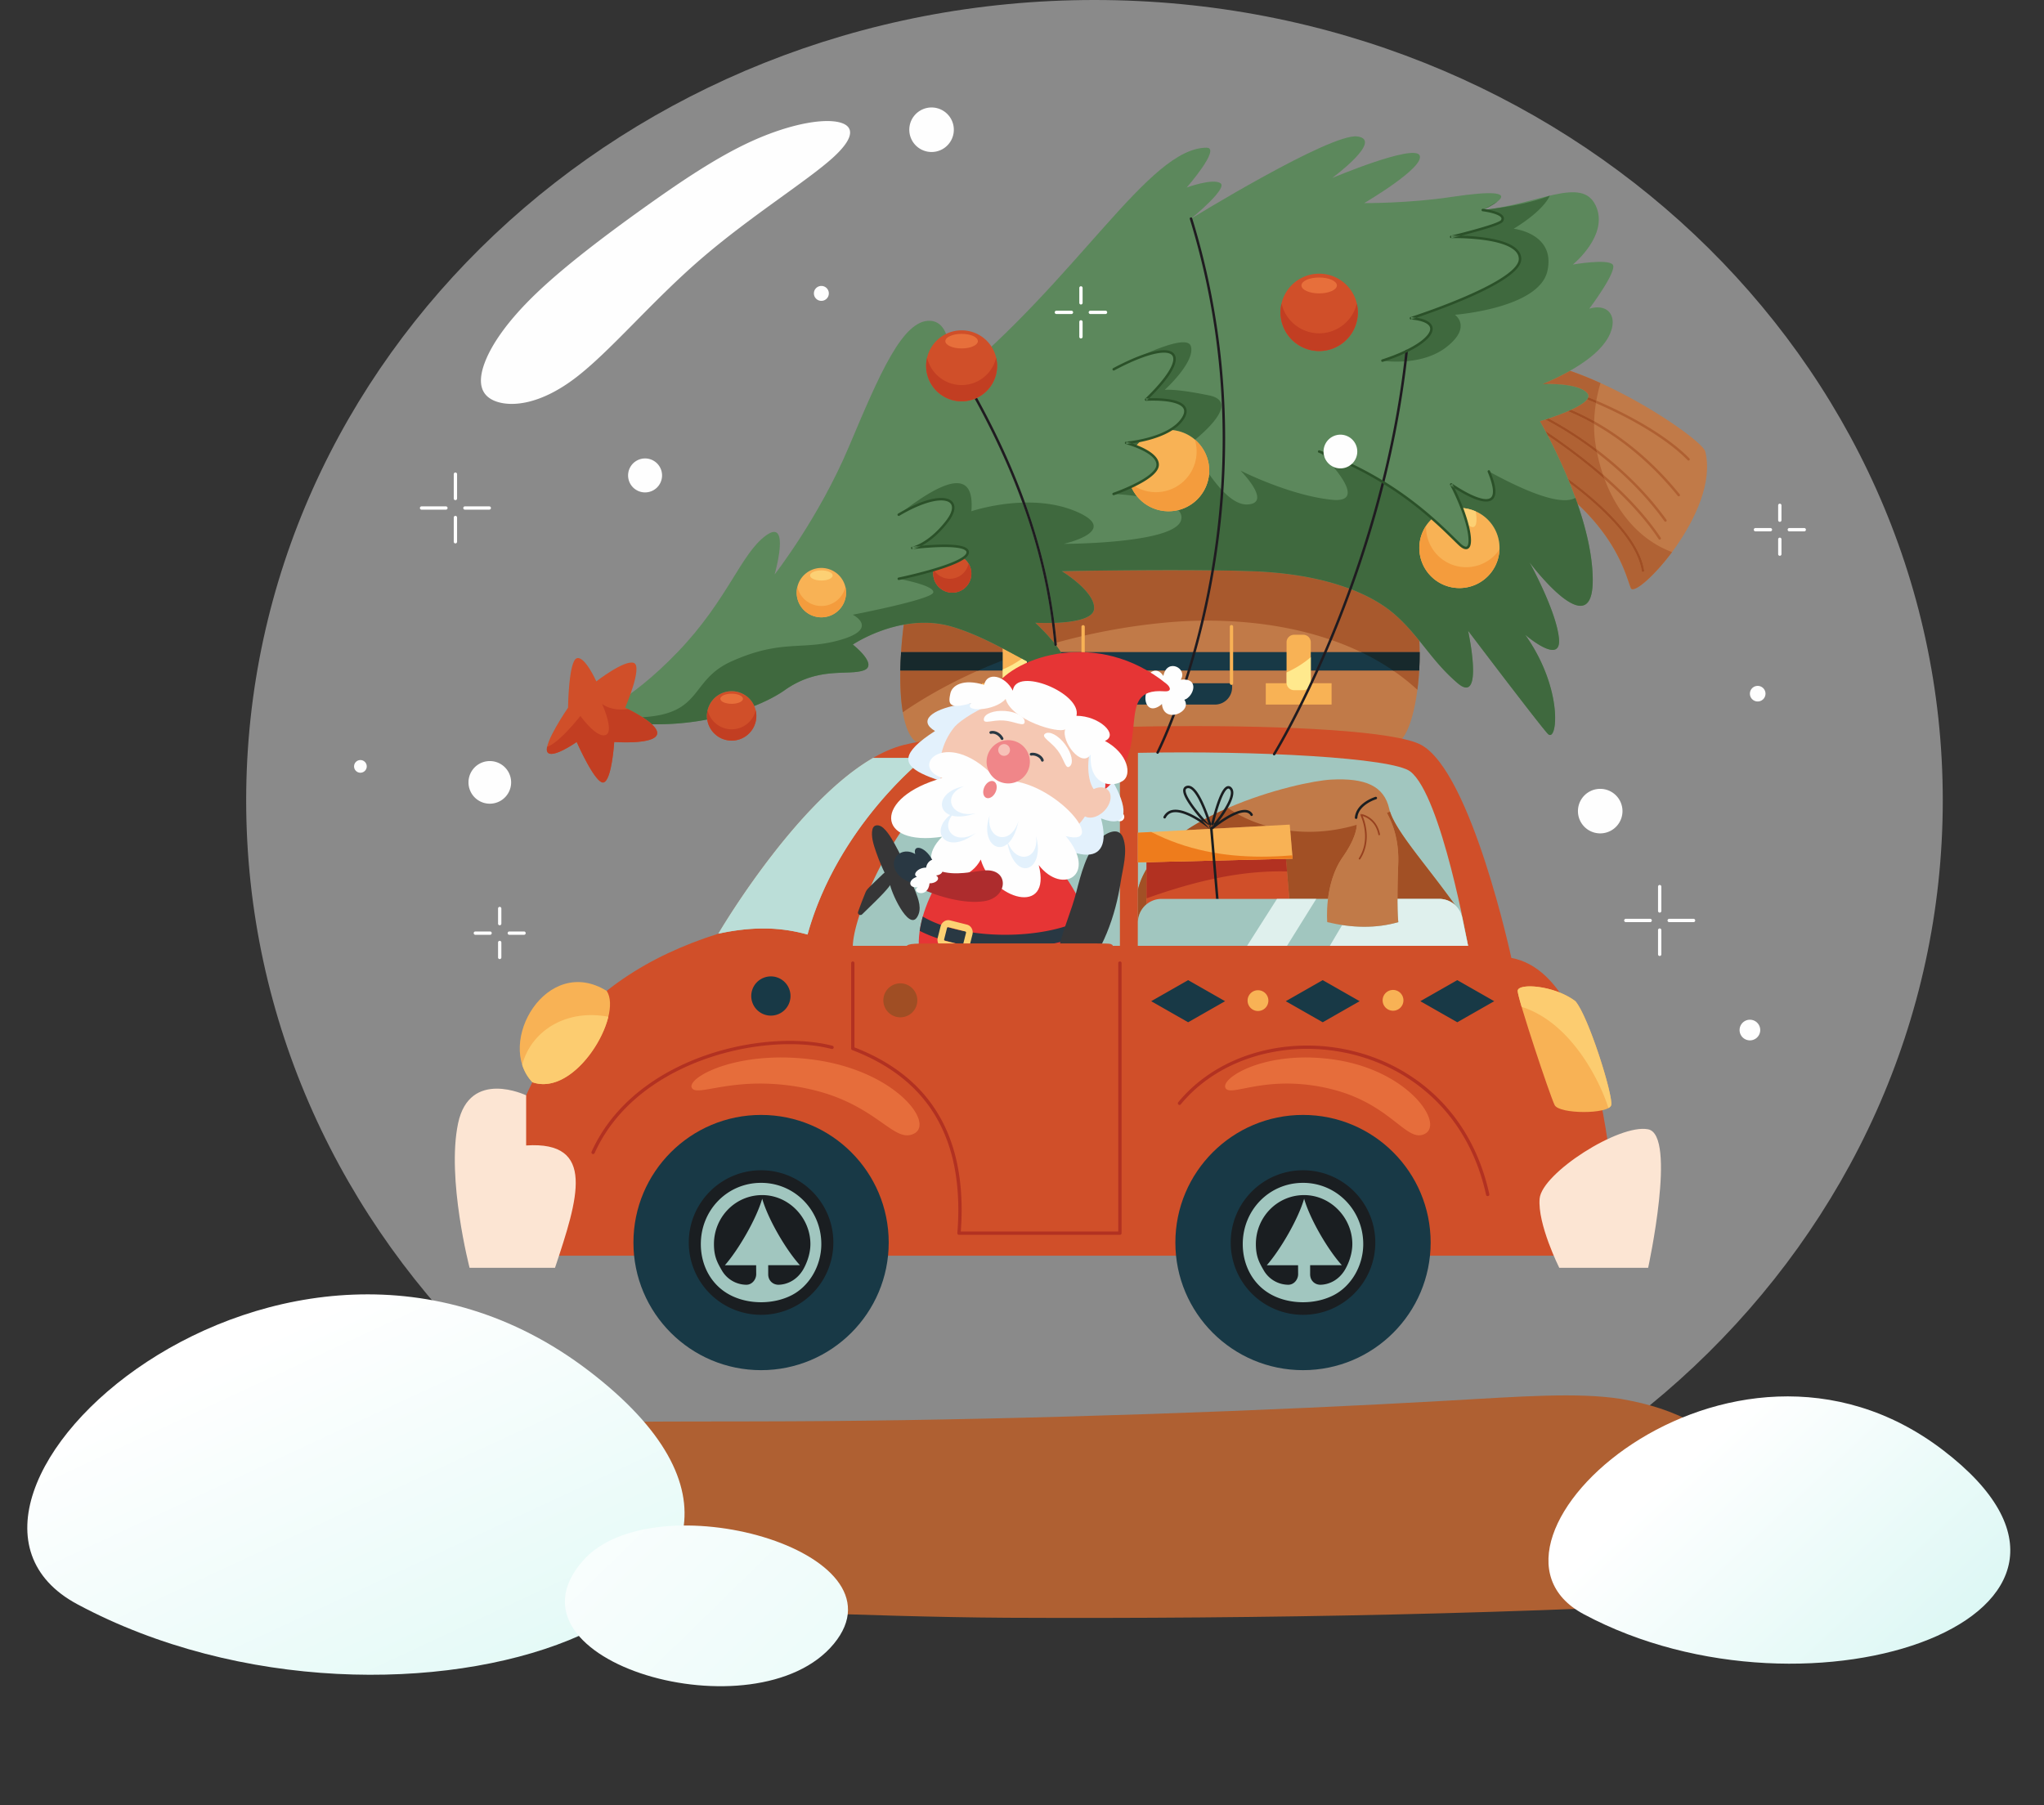 <svg xmlns="http://www.w3.org/2000/svg" width="274" height="242" fill="none"><rect width="100%" height="100%" fill="#333333" stroke="none"/><path fill="#FEFEFE" fill-opacity=".431" fill-rule="evenodd" d="M146.715 0C209.518 0 260.43 48.04 260.43 107.302c0 59.261-50.912 107.302-113.715 107.302C83.912 214.604 33 166.563 33 107.302 33 48.041 83.912 0 146.715 0Z" clip-rule="evenodd"/><path fill="#FEFEFE" fill-rule="evenodd" d="M49.161 102.721a.849.849 0 1 1-1.697 0 .849.849 0 0 1 1.697 0ZM127.862 17.394a2.985 2.985 0 1 1-5.97 0 2.985 2.985 0 0 1 5.97 0ZM64.91 48.815c.887-2.507 3.081-5.746 6.947-9.455 3.865-3.709 9.403-7.888 14.522-11.544 5.12-3.657 9.82-6.791 14.261-8.828 4.44-2.038 8.619-2.978 11.126-2.717 2.508.261 3.343 1.724-.104 4.858-3.448 3.134-11.179 7.94-17.813 13.687-6.635 5.746-12.172 12.432-16.82 15.932-4.65 3.5-8.411 3.813-10.5 3.082-2.09-.731-2.508-2.507-1.62-5.015Z" clip-rule="evenodd"/><path fill="#AF6032" fill-rule="evenodd" d="M217.238 187.543c-5.849-.889-13.217-.326-23.831.279-10.613.604-24.474 1.252-39.123 1.748-14.649.497-30.087.844-43.521.952-13.433.108-24.862-.023-31.813.212-12.719.551-12.399 2.395-18.098 10.291-1.282 1.777-9.498 13.011-7.833 14.318 1.28 1.006 19.638.304 22.376.278 19.682-.148 39.701 1.152 59.591 1.272 34.315.16 69.735-.494 103.936-2.548 1.743-.105 13.752-.449 12.308-2.964-.736-1.282-5.936-5.498-7.611-7.34-5.497-6.047-7.657-8.7-16.161-13.097-3.462-1.791-6.123-2.673-10.22-3.401Z" clip-rule="evenodd"/><path fill="#C17A48" fill-rule="evenodd" d="M186.738 99.725c3.791.154 5.301-19.188.793-22.128-4.507-2.94-64.08-1.238-65.318 1.238-1.238 2.476-3.16 19.344 1.051 20.89 4.21 1.547 63.474 0 63.474 0Z" clip-rule="evenodd"/><path fill="#183946" fill-rule="evenodd" d="M120.692 89.899h69.551c.047-.82.068-1.652.062-2.476h-69.51c-.053.818-.088 1.65-.103 2.476Z" clip-rule="evenodd"/><path fill="#A8592D" fill-rule="evenodd" d="M121.023 95.488c-.574-3.401-.343-8.14.126-11.743a15.532 15.532 0 0 1 2.761-.255c1.204 0 2.457.153 3.719.529 2.435.724 4.735 1.836 6.784 2.91v.493h-13.618c-.053.819-.089 1.65-.103 2.477h10.441c-3.565 1.58-6.971 3.44-10.11 5.589Zm68.979-3.005a28.58 28.58 0 0 0-3.255-2.584h3.495c-.051.88-.132 1.749-.24 2.584Zm.302-5.06h-7.868c-6.269-3.002-13.576-4.214-20.563-4.214-1.953 0-3.884.094-5.758.272a83.74 83.74 0 0 0-14.473 2.673 75.434 75.434 0 0 0-.295-2.648c2.266-.08 5.22-.46 5.315-1.886.002-.038.004-.077.004-.116.002-2.295-4.342-4.928-4.342-4.928.001 0 7.138-.144 14.681-.144 3.772 0 7.644.036 10.778.144 9.4.324 15.64 2.78 19.033 5.663 1.352 1.15 2.42 2.385 3.443 3.649.026.505.041 1.019.045 1.535Zm-48.993-1.228c-1.15-1.431-2.54-2.705-2.54-2.705h.012l.015.001h.016a29.035 29.035 0 0 0 2.198.025c.117.9.216 1.793.299 2.68Z" clip-rule="evenodd"/><path fill="#17292C" fill-rule="evenodd" d="M190.242 89.9h-3.494a32.511 32.511 0 0 0-4.312-2.477h7.869c.006.824-.016 1.655-.063 2.476Zm-59.108-.001h-10.442c.015-.827.05-1.658.103-2.476h13.618v1.119c-1.106.427-2.2.879-3.279 1.357Z" clip-rule="evenodd"/><path fill="#183946" fill-rule="evenodd" d="M162.864 94.463h-15.373a2.3 2.3 0 0 1-2.3-2.3v-.562h19.973v.562a2.3 2.3 0 0 1-2.3 2.3Z" clip-rule="evenodd"/><path fill="#F8B255" fill-rule="evenodd" d="M145.414 91.601V84.02a.223.223 0 0 0-.445 0v7.582a.222.222 0 1 0 .445 0ZM165.304 91.601V84.02a.222.222 0 1 0-.445 0l.001 7.582a.222.222 0 1 0 .444 0ZM178.499 94.463h-8.82v-2.862h8.82v2.862ZM140.448 94.463h-8.82v-2.862h8.82v2.862Z" clip-rule="evenodd"/><path fill="#F8B255" fill-rule="evenodd" d="M174.7 92.53h-1.223a1.014 1.014 0 0 1-1.013-1.015v-5.4c0-.56.454-1.013 1.013-1.013h1.223c.559 0 1.013.453 1.013 1.013v5.4c0 .56-.454 1.014-1.013 1.014ZM136.649 92.53h-1.222c-.56 0-1.014-.454-1.014-1.015v-5.4c0-.56.454-1.013 1.014-1.013h1.222c.56 0 1.014.453 1.014 1.013v5.4c0 .56-.454 1.014-1.014 1.014Z" clip-rule="evenodd"/><path fill="#FED785" fill-rule="evenodd" d="M175.712 91.6h-.002a.803.803 0 0 0 .004-.085v-1.617 1.64l-.002.063ZM172.467 91.601h-.001c-.002-.02-.002-.042-.002-.063v-.022c0 .029.001.057.003.085Z" clip-rule="evenodd"/><path fill="#FFE98D" fill-rule="evenodd" d="M174.722 92.529h-1.267a.991.991 0 0 1-.989-.928h.001c.044.52.479.928 1.01.928h1.223c.531 0 .966-.408 1.01-.928h.002a.993.993 0 0 1-.99.928Z" clip-rule="evenodd"/><path fill="#FFE98D" fill-rule="evenodd" d="M174.7 92.529h-1.223a1.014 1.014 0 0 1-1.013-1.014v-1.362a13.614 13.614 0 0 0 3.249-2.043V91.515a1.014 1.014 0 0 1-1.013 1.014Z" clip-rule="evenodd"/><path fill="#FED785" fill-rule="evenodd" d="M137.66 91.6h-.001c.002-.028.004-.056.004-.085v-1.617 1.64a.653.653 0 0 1-.003.063ZM134.417 91.601h-.002l-.002-.063v-.022c0 .029.001.057.004.085Z" clip-rule="evenodd"/><path fill="#FFE98D" fill-rule="evenodd" d="M136.671 92.529h-1.267a.991.991 0 0 1-.989-.928h.001c.044.52.479.928 1.011.928h1.222c.531 0 .967-.408 1.01-.928h.001a.99.99 0 0 1-.989.928Z" clip-rule="evenodd"/><path fill="#FFE98D" fill-rule="evenodd" d="M136.649 92.529h-1.222c-.531 0-.967-.408-1.01-.928-.002-.029-.004-.057-.004-.086v-1.761c.908-.38 1.775-.868 2.586-1.447.226.12.447.235.664.347v2.861c0 .03-.002.057-.004.086-.043.52-.479.928-1.01.928Z" clip-rule="evenodd"/><path fill="#D04F29" fill-rule="evenodd" d="M66.353 168.35h150.404s-.232-37.368-14.159-39.922c0 0-5.338-24.835-12.069-28.549-6.731-3.713-57.563-3.017-69.4 0-11.837 3.018-24.835 25.3-24.835 25.3-19.173 6.03-29.68 19.943-29.941 43.171Z" clip-rule="evenodd"/><path fill="#FCE5D3" fill-rule="evenodd" d="M74.399 169.975c3.095-9.284 5.57-17.021-3.868-16.403v-6.721s-7.583-3.646-9.13 3.781c-1.547 7.428 1.547 19.343 1.547 19.343h11.45ZM209.021 169.975h11.915s3.868-17.795 0-18.568c-3.869-.774-14.237 5.88-14.546 9.284-.309 3.404 2.631 9.284 2.631 9.284Z" clip-rule="evenodd"/><path fill="#F8B255" fill-rule="evenodd" d="M71.365 145.094c5.815 2.042 12.164-8.929 9.963-12.244-8.012-4.963-14.975 6.921-9.963 12.244Z" clip-rule="evenodd"/><path fill="#E68A4B" fill-rule="evenodd" d="M72.838 145.345Zm1.832-.353.012-.005-.012.005Zm.015-.006.012-.005-.012.005Zm.02-.008.005-.001-.005.001Z" clip-rule="evenodd"/><path fill="#FCCC70" fill-rule="evenodd" d="M72.838 145.345a4.425 4.425 0 0 1-1.473-.251 6.047 6.047 0 0 1-1.363-2.336c1.083-4.031 4.756-6.663 9.249-6.663.745 0 1.514.072 2.296.223-.797 3.287-3.623 7.419-6.837 8.659l-.005.002-.007.003-.013.005-.003.001-.012.005h-.002c-.6.227-1.214.352-1.83.352Z" clip-rule="evenodd"/><path fill="#F8B255" fill-rule="evenodd" d="M211.186 134.232c-2.877-2.172-7.737-2.454-7.737-1.382 0 1.072 4.333 14.07 4.952 15.308.619 1.237 7.296 1.243 7.582 0 .285-1.238-3.017-11.838-4.797-13.926Z" clip-rule="evenodd"/><path fill="#CDD9CA" fill-rule="evenodd" d="m215.983 148.161.001-.004-.001.004Z" clip-rule="evenodd"/><path fill="#FCCC70" fill-rule="evenodd" d="M215.616 148.555c-1.264-3.949-5.166-11.535-11.635-13.56-.319-1.09-.522-1.875-.532-2.129.001 0 0 .001 0 0v-.017c0-.396.662-.607 1.641-.607 1.675 0 4.28.618 6.096 1.989 1.707 2.002 4.814 11.833 4.814 13.727a.85.85 0 0 1-.017.199l-.001.003c-.036.15-.166.281-.366.395Z" clip-rule="evenodd"/><path fill="#183946" fill-rule="evenodd" d="M105.966 133.535a2.63 2.63 0 1 1-5.26 0 2.63 2.63 0 0 1 5.26 0ZM159.272 131.407l-4.952 2.824 4.952 2.824 4.951-2.824-4.951-2.824ZM177.312 131.407l-4.952 2.824 4.952 2.824 4.951-2.824-4.951-2.824ZM195.349 131.407l-4.952 2.824 4.952 2.824 4.952-2.824-4.952-2.824Z" clip-rule="evenodd"/><path fill="#F8B255" fill-rule="evenodd" d="M170.027 134.115a1.393 1.393 0 1 1-2.785 0 1.393 1.393 0 0 1 2.785 0ZM188.131 134.115a1.393 1.393 0 1 1-2.787 0 1.393 1.393 0 0 1 2.787 0Z" clip-rule="evenodd"/><path fill="#B23121" fill-rule="evenodd" d="M150.125 165.555h-21.568a.223.223 0 0 1-.164-.071.227.227 0 0 1-.058-.168c.084-1.07.127-2.112.127-3.124-.001-5.179-1.112-9.59-3.438-13.176-2.327-3.585-5.873-6.354-10.783-8.233a.224.224 0 0 1-.142-.208v-11.45a.222.222 0 1 1 .444 0v11.298c4.905 1.902 8.494 4.713 10.854 8.351 2.383 3.672 3.51 8.178 3.51 13.418 0 .949-.037 1.922-.11 2.919h21.106v-35.986a.222.222 0 1 1 .445 0v36.208a.22.22 0 0 1-.066.157.22.22 0 0 1-.157.065ZM79.506 154.724a.222.222 0 0 1-.203-.314c2.362-5.235 6.674-8.951 11.551-11.356 4.879-2.405 10.327-3.506 15.002-3.506 2.109 0 4.062.224 5.736.657.119.03.19.152.16.271a.223.223 0 0 1-.271.159c-1.63-.421-3.547-.643-5.625-.643h-.003c-4.605 0-9.995 1.089-14.802 3.461-4.81 2.372-9.033 6.021-11.342 11.139a.222.222 0 0 1-.203.132ZM199.427 160.367a.221.221 0 0 1-.217-.175c-1.457-6.643-4.875-11.528-9.217-14.761-4.342-3.232-9.613-4.81-14.77-4.81-6.549 0-12.904 2.544-16.939 7.441a.224.224 0 0 1-.314.03.222.222 0 0 1-.029-.313c4.136-5.018 10.621-7.602 17.282-7.602 5.247 0 10.611 1.603 15.036 4.897 4.426 3.293 7.908 8.281 9.385 15.023a.223.223 0 0 1-.217.27Z" clip-rule="evenodd"/><path fill="#E66D3B" fill-rule="evenodd" d="M121.606 152.212c-2.446-.001-5.105-4.506-13.358-6.255a30.415 30.415 0 0 0-6.348-.683c-2.1 0-3.846.229-5.234.457s-2.42.456-3.088.456c-.359 0-.614-.065-.765-.23-.98-1.075 3.91-4.182 11.895-4.182 1.468 0 3.041.105 4.7.347 10.688 1.558 15.9 8.472 13.114 9.865a2.022 2.022 0 0 1-.916.225ZM190.223 152.212c-2.199-.001-4.589-4.506-12.01-6.255a24.695 24.695 0 0 0-5.707-.683c-1.888 0-3.458.229-4.706.457-1.248.228-2.174.456-2.776.456-.322 0-.552-.065-.687-.23-.882-1.075 3.515-4.182 10.694-4.182 1.319 0 2.733.105 4.226.347 9.608 1.558 14.294 8.472 11.79 9.865a1.671 1.671 0 0 1-.824.225Z" clip-rule="evenodd"/><path fill="#A1C6BF" fill-rule="evenodd" d="M152.541 126.803h44.255s-3.559-20.116-7.737-23.365c-2.391-1.859-20.598-2.822-36.518-2.504v25.869Z" clip-rule="evenodd"/><path fill="#C17A48" fill-rule="evenodd" d="M196.796 126.803s-.296-1.671-.817-4.127c-4.153-6.088-9.091-11.271-9.744-14.209-.696-3.134-3.25-4.178-7.776-3.946-4.525.233-23.502 4.874-25.918 14.739v7.543h44.255Z" clip-rule="evenodd"/><path fill="#B23C21" fill-rule="evenodd" d="m196.796 126.803-.021-.113.021.113Z" clip-rule="evenodd"/><path fill="#878265" fill-rule="evenodd" d="M196.797 126.803h-.001.001Zm0 0a122.895 122.895 0 0 0-.021-.113l.021.113Zm-2.209-6.102h-.001.001Zm-.009-.011a.083.083 0 0 0-.008-.012l.008.012Zm-.008-.013c-3.632-4.998-7.424-9.231-8.245-11.873l.001-.001c.82 2.642 4.611 6.876 8.243 11.874h.001Zm-42.029-1.417Zm.299-.979.006-.014-.006.014Zm.006-.015.005-.013-.005.013Zm.005-.014.004-.012-.004.012Zm.005-.014.005-.012-.005.012Zm.006-.015.004-.011-.004.011Zm.005-.014.004-.01-.004.01Zm.005-.015.004-.009a.036.036 0 0 1-.004.009Zm.006-.014.003-.008-.003.008Zm.006-.015.002-.006-.003.006h.001Zm.005-.014.002-.006-.002.006Zm.006-.014.002-.005a.008.008 0 0 0-.002.005Zm.005-.014.002-.005-.002.005Zm.006-.015.001-.003-.001.003Zm.005-.014.001-.002-.001.002Z" clip-rule="evenodd"/><path fill="#A25025" fill-rule="evenodd" d="m196.797 126.803-.771-3.758a3.27 3.27 0 0 0-.161-.537l.115.168a151.417 151.417 0 0 1 .817 4.127Zm-44.255 0v-7.543c.081-.332.181-.659.299-.979l.006-.014v-.001a.061.061 0 0 1 .005-.012v-.002l.004-.012.001-.002.005-.012.001-.003.004-.01.001-.004a.069.069 0 0 1 .004-.01l.001-.005c.002-.002.003-.005.004-.009l.002-.004.003-.009a.014.014 0 0 0 .002-.006l.003-.007.003-.007.002-.006.004-.009.001-.004.004-.01.002-.004a.03.03 0 0 1 .004-.01l.001-.003.004-.012.001-.001.005-.013c.213-.542.477-1.067.784-1.574v4.725a3.163 3.163 0 0 0-1.16 2.451v3.121Zm42.49-5.484a3.158 3.158 0 0 0-2.11-.805v-.001h-5.587c-.002-1.16.022-2.697.1-4.696.121-3.095-.699-5.355-1.514-6.812.136-.066.27-.133.405-.201.822 2.642 4.613 6.876 8.245 11.874l.009.012.007.011h.001c.148.205.296.41.444.618Zm-17.013-.806h-5.189l-.308-3.679-.019-.223-.123-1.469.897-.021-.318-3.752c.848.103 1.694.153 2.534.153 2.178 0 4.324-.335 6.397-.946-.057.839-.436 2.253-1.882 4.313-1.25 1.779-1.777 3.912-1.989 5.625v-.001Zm-18.973-9.22c1.712-1.137 3.62-2.125 5.562-2.969 1.416.987 3.047 1.77 4.853 2.312l.297.086-10.712.571Z" clip-rule="evenodd"/><path fill="#D04F29" fill-rule="evenodd" d="m172.89 121.233-.619-7.394-18.569.586v7.427l19.188-.619Z" clip-rule="evenodd"/><path fill="#8D2E1F" fill-rule="evenodd" d="m172.521 116.834-.019-.224.019.224Z" clip-rule="evenodd"/><path fill="#B23121" fill-rule="evenodd" d="M153.702 120.441v-4.845l18.678-.453.123 1.468.018.223a36.28 36.28 0 0 0-.933-.012c-6.085 0-12.125 1.556-17.886 3.619Z" clip-rule="evenodd"/><path fill="#F8B255" fill-rule="evenodd" d="m173.276 115.121-.387-4.564-20.348 1.083v3.984l20.735-.503Z" clip-rule="evenodd"/><path fill="#9C8B3F" fill-rule="evenodd" d="m152.541 111.639 1.781-.095-1.781.095Z" clip-rule="evenodd"/><path fill="#EE7C1C" fill-rule="evenodd" d="M152.541 115.623v-3.984l1.781-.095c4.724 2.43 9.731 3.308 14.802 3.308 1.368 0 2.741-.064 4.114-.178l.038.446-.897.022-18.677.453-1.161.028Z" clip-rule="evenodd"/><path fill="#1A1E21" fill-rule="evenodd" d="m163.462 121.838-.915-10.737-.166.015.126.109c.003-.003.701-.817 1.403-1.834a13.43 13.43 0 0 0 .969-1.606c.265-.54.45-1.054.452-1.499.001-.276-.078-.538-.276-.725a.563.563 0 0 0-.39-.171c-.211.003-.384.127-.536.294-.266.297-.504.772-.729 1.33-.67 1.667-1.181 4.062-1.182 4.067l.163.035.16-.046c-.001-.003-.399-1.411-.989-2.826-.296-.709-.638-1.418-1.011-1.961a3.2 3.2 0 0 0-.586-.671c-.205-.168-.43-.279-.672-.279a.776.776 0 0 0-.259.045.616.616 0 0 0-.322.243.683.683 0 0 0-.1.376c.005.417.246.916.59 1.474 1.032 1.66 3.065 3.756 3.069 3.761l.12-.116.107-.128c-.004-.003-.723-.605-1.693-1.209-.972-.603-2.185-1.217-3.227-1.221-.326 0-.638.062-.914.213a1.679 1.679 0 0 0-.682.722.168.168 0 0 0 .071.225c.082.042.183.01.225-.072.146-.28.33-.463.547-.582.216-.119.469-.173.753-.173.911-.004 2.104.577 3.05 1.17a16.678 16.678 0 0 1 1.532 1.083c.081.064.123.1.124.1.068.057.168.05.229-.015a.168.168 0 0 0-.002-.23 34.978 34.978 0 0 1-2.132-2.446 13.413 13.413 0 0 1-1.013-1.456c-.266-.452-.424-.857-.421-1.1 0-.088.019-.151.047-.195a.29.29 0 0 1 .153-.11.426.426 0 0 1 .148-.025c.135-.001.291.064.461.203.298.242.616.699.909 1.243.441.818.835 1.833 1.116 2.64a28.313 28.313 0 0 1 .451 1.408.167.167 0 0 0 .324-.01c0-.001.074-.345.202-.864.191-.778.506-1.947.871-2.913.182-.482.378-.914.571-1.214.096-.151.192-.267.277-.339.085-.074.153-.098.2-.098.044.001.09.015.16.08.115.11.171.264.173.483.002.349-.162.836-.418 1.351-.383.775-.966 1.621-1.452 2.27-.243.324-.462.6-.62.794-.158.194-.254.306-.254.306a.166.166 0 0 0-.039.123l.915 10.736c.008.092.088.16.18.153a.168.168 0 0 0 .152-.181Z" clip-rule="evenodd"/><path fill="#1A1E21" fill-rule="evenodd" d="M167.928 109.162a1.078 1.078 0 0 0-.459-.447 1.35 1.35 0 0 0-.617-.134c-.45.001-.95.158-1.459.385-1.519.681-3.113 2.018-3.119 2.022a.167.167 0 1 0 .214.256s.042-.036.122-.1a18.576 18.576 0 0 1 1.829-1.29c.824-.506 1.763-.944 2.413-.939.181 0 .337.032.466.097a.753.753 0 0 1 .32.314.167.167 0 0 0 .29-.164Z" clip-rule="evenodd"/><path fill="#A1C6BF" fill-rule="evenodd" d="M108.248 125.295c4.061-14.623 15.666-23.675 15.666-23.675h-6.887c-10.548 6.102-20.733 23.559-20.733 23.559 5.095-1.106 8.789-.768 11.954.116Z" clip-rule="evenodd"/><path fill="#BBDED8" fill-rule="evenodd" d="M108.248 125.295a21.559 21.559 0 0 0-5.915-.814c-1.787 0-3.775.206-6.04.698 0 0 10.185-17.457 20.734-23.559h6.887s-11.605 9.052-15.666 23.675Z" clip-rule="evenodd"/><path fill="#A1C6BF" fill-rule="evenodd" d="M150.126 100.993c-9.736.28-18.227 1.064-21.105 2.446-7.737 3.713-14.545 18.413-14.7 23.365h35.805v-25.811ZM196.796 126.804l-.771-3.759a3.169 3.169 0 0 0-3.104-2.531H155.71a3.168 3.168 0 0 0-3.169 3.168v3.122h44.255Z" clip-rule="evenodd"/><path fill="#DFF0ED" fill-rule="evenodd" d="M172.528 126.804h-5.351l4.006-6.29h5.263l-3.918 6.29ZM195.865 122.507a3.16 3.16 0 0 0-.833-1.188v-.001c.361.322.648.727.833 1.189Z" clip-rule="evenodd"/><path fill="#EAE3D1" fill-rule="evenodd" d="M195.865 122.507Zm-.833-1.188v-.001.001Z" clip-rule="evenodd"/><path fill="#DDD8C9" fill-rule="evenodd" d="m196.797 126.804-.771-3.759a3.27 3.27 0 0 0-.161-.537v-.001c.068.172.122.352.161.538l.771 3.759Zm-1.765-5.485Z" clip-rule="evenodd"/><path fill="#DFF0ED" fill-rule="evenodd" d="M196.796 126.804h-18.528l1.648-2.785c1.012.153 2.01.232 2.994.232 1.55 0 3.064-.197 4.536-.619 0 0-.107-.82-.112-3.118h5.587a3.166 3.166 0 0 1 2.943 1.993v.001c.069.171.123.351.161.537l.771 3.759Z" clip-rule="evenodd"/><path fill="#C17A48" fill-rule="evenodd" d="M181.787 109.627c1.625-.696 2.63-2.63 2.63-2.63s3.25 2.863 3.018 8.82c-.232 5.958.012 7.814.012 7.814-3.017.865-6.208.786-9.528 0 0 0-.465-5.106 2.088-8.742 2.554-3.637 1.78-5.262 1.78-5.262Z" clip-rule="evenodd"/><path fill="#97411F" fill-rule="evenodd" d="m182.375 109.308-.007-.015.009-.115a.11.11 0 0 1 .09-.046l.018.001c.002.001.041.007.108.023a4.048 4.048 0 0 1-.218.152Z" clip-rule="evenodd"/><path fill="#97411F" fill-rule="evenodd" d="M182.251 115.232a.11.11 0 0 1-.06-.018.11.11 0 0 1-.034-.153c.632-.99.834-2.018.834-2.931a7.008 7.008 0 0 0-.597-2.783l-.019-.039c.075-.049.147-.099.218-.152.179.044.557.161.97.438.565.379 1.19 1.066 1.427 2.256a.11.11 0 0 1-.109.132.111.111 0 0 1-.109-.089c-.213-1.061-.737-1.679-1.235-2.045a3.015 3.015 0 0 0-.874-.442c.18.429.55 1.464.55 2.724 0 .946-.209 2.019-.868 3.05a.112.112 0 0 1-.094.052Z" clip-rule="evenodd"/><path fill="#1A1E21" fill-rule="evenodd" d="M181.953 109.641c.073-.871.684-1.491 1.302-1.9a5.25 5.25 0 0 1 .839-.446c.114-.047.208-.082.272-.106l.075-.024.024-.009a.167.167 0 1 0-.096-.319c-.009.003-.638.19-1.298.626-.656.434-1.361 1.128-1.45 2.15a.167.167 0 0 0 .151.181.167.167 0 0 0 .181-.153Z" clip-rule="evenodd"/><path fill="#183946" fill-rule="evenodd" d="M119.132 166.588c0 9.449-7.66 17.11-17.11 17.11-9.45-.001-17.11-7.661-17.11-17.11 0-9.45 7.66-17.11 17.11-17.11s17.11 7.66 17.11 17.11Z" clip-rule="evenodd"/><path fill="#1A1E21" fill-rule="evenodd" d="M111.712 166.588a9.69 9.69 0 0 1-9.69 9.69 9.69 9.69 0 0 1-9.69-9.69c0-5.351 4.338-9.69 9.69-9.69 5.352 0 9.69 4.339 9.69 9.69Z" clip-rule="evenodd"/><path fill="#183946" fill-rule="evenodd" d="M191.779 166.588c0 9.449-7.66 17.11-17.11 17.11-9.45-.001-17.11-7.661-17.11-17.11 0-9.45 7.66-17.11 17.11-17.11s17.11 7.66 17.11 17.11Z" clip-rule="evenodd"/><path fill="#1A1E21" fill-rule="evenodd" d="M184.359 166.588c0 5.352-4.339 9.69-9.69 9.69a9.69 9.69 0 0 1-9.69-9.69c0-5.351 4.338-9.69 9.69-9.69 5.351 0 9.69 4.339 9.69 9.69Z" clip-rule="evenodd"/><path fill="#C17A48" fill-rule="evenodd" d="M205.616 63.096c10.909 6.841 12.302 14.083 12.998 15.742.697 1.66 12.003-10.212 9.981-18.3-.464-1.858-18.151-13.811-27.586-12.186-9.435 1.624 0 8.897 0 8.897l4.607 5.847Z" clip-rule="evenodd"/><path fill="#AF6032" fill-rule="evenodd" d="M222.482 72.348a.167.167 0 0 1-.139-.075c-1.934-2.915-4.55-5.642-7.237-8.016-.081-.215-.158-.43-.232-.647 2.859 2.478 5.68 5.368 7.747 8.479a.167.167 0 0 1-.139.26ZM225.036 66.546a.167.167 0 0 1-.13-.062c-3.875-4.791-7.942-7.793-11.215-9.641l.009-.378c3.33 1.858 7.498 4.905 11.465 9.81a.166.166 0 0 1-.129.27Zm1.315-4.797a.165.165 0 0 1-.12-.05c-2.545-2.624-6.976-5.272-11.39-7.252a60.72 60.72 0 0 0-.905-.398c.018-.113.036-.225.056-.338.328.14.657.284.985.431 4.44 1.995 8.892 4.647 11.493 7.324a.167.167 0 0 1-.119.283ZM223.256 69.95a.164.164 0 0 1-.135-.07c-2.608-3.63-5.83-6.712-9.034-9.172a27.055 27.055 0 0 1-.095-.492c3.322 2.512 6.686 5.694 9.399 9.47a.167.167 0 0 1-.135.263Z" clip-rule="evenodd"/><path fill="#92A08D" fill-rule="evenodd" d="M218.751 78.976Z" clip-rule="evenodd"/><path fill="#B06234" fill-rule="evenodd" d="M218.871 78.996a.34.34 0 0 1-.121-.02.235.235 0 0 1-.136-.137 4.842 4.842 0 0 1-.077-.195c-.565-1.529-1.693-6.06-7.068-11.093a58.672 58.672 0 0 0-1.039-2.777c.83.628 1.68 1.304 2.516 2.015 1.724 1.466 3.385 3.085 4.675 4.748 1.291 1.663 2.206 3.37 2.452 5.002a.168.168 0 0 0 .19.14.167.167 0 0 0 .14-.19c-.299-1.965-1.492-3.967-3.102-5.877-2.013-2.386-4.685-4.631-7.117-6.44a72.467 72.467 0 0 0-2.714-5.793c2.215 1.501 4.96 3.515 7.635 5.878 1.577 4.193 4.424 7.91 8.74 9.649.096.039.192.075.289.113-2.183 2.932-4.47 4.977-5.263 4.977Zm-3.997-15.386c-2.758-2.39-5.551-4.4-7.736-5.856a42.57 42.57 0 0 0-.71-1.279s.284-.083.733-.227a48.872 48.872 0 0 1 6.926 4.46c.2.976.461 1.95.787 2.902Zm-.882-3.394a51.005 51.005 0 0 0-3.128-2.187 46.83 46.83 0 0 0-3.264-1.926c.722-.241 1.68-.583 2.584-.974.996.41 2.187.968 3.507 1.714-.011.87.041 1.724.164 2.548.04.274.086.55.137.825Zm-.292-3.75a32.354 32.354 0 0 0-3.097-1.523c.949-.437 1.785-.921 2.143-1.389.395.16.791.324 1.189.494a19.678 19.678 0 0 0-.235 2.417Zm.292-2.756a64.24 64.24 0 0 0-1.085-.45.524.524 0 0 0-.096-.498c-.854-1.111-3.723-1.278-5.176-1.29-.172-.045-.34-.087-.508-.129.602-.25 1.904-.82 3.334-1.631a48.057 48.057 0 0 1 4.086 1.642c-.229.77-.415 1.56-.555 2.356Z" clip-rule="evenodd"/><path fill="#A04E24" fill-rule="evenodd" d="M220.239 76.681a.166.166 0 0 1-.165-.142c-.247-1.632-1.162-3.339-2.452-5.002-1.29-1.663-2.952-3.282-4.676-4.748a56.457 56.457 0 0 0-2.516-2.014 84.48 84.48 0 0 0-.246-.602c2.433 1.808 5.105 4.054 7.118 6.44 1.609 1.91 2.802 3.912 3.102 5.877a.168.168 0 0 1-.14.19l-.025.001Zm-5.133-12.424c-2.675-2.363-5.421-4.377-7.636-5.878a52.326 52.326 0 0 0-.331-.625c2.184 1.457 4.977 3.466 7.735 5.857.074.216.151.432.232.646ZM213.692 56.842a31.78 31.78 0 0 0-3.507-1.713c.141-.061.281-.124.419-.187.904.385 1.952.883 3.097 1.523a24.03 24.03 0 0 0-.009.377Zm.244-2.794c-.398-.17-.794-.335-1.189-.494a.964.964 0 0 0 .161-.295c.36.146.722.296 1.085.451l-.057.338Zm-7.159-2.563s.127-.049.351-.142c.168.041.336.084.508.13-.056-.002-.109-.001-.161-.001-.428 0-.698.013-.698.013ZM214.087 60.708a48.854 48.854 0 0 0-6.926-4.46c.134-.043.281-.091.44-.145a46.86 46.86 0 0 1 3.263 1.926c1.024.66 2.074 1.39 3.128 2.187.03.164.062.328.095.492Z" clip-rule="evenodd"/><path fill="#5C885C" fill-rule="evenodd" d="M79.506 95.856c9.903 3.094 21.198-.155 25.686-3.327 4.487-3.172 8.356-1.934 10.522-2.63 2.167-.697-1.393-3.482-1.393-3.482s6.524-4.418 13.308-2.398 12.524 7.04 14.695 5.88c2.171-1.16-3.554-6.41-3.554-6.41s7.737.452 7.892-1.87c.154-2.32-4.338-5.043-4.338-5.043.001 0 16.059-.325 25.459 0 9.4.324 15.64 2.78 19.033 5.663 3.393 2.883 4.99 6.306 8.588 9.362 3.597 3.055 1.392-7.041 1.392-7.041.001 0 9.401 12.418 10.677 13.81 1.277 1.393 2.205-5.88-3.017-13.268 0 0 4.874 4.216 4.526.503-.348-3.714-3.946-10.213-3.946-10.213s8.588 11.49 8.472 2.205c-.116-9.284-7.08-21.122-7.08-21.122.001 0 7.544-2.205 6.384-3.713-1.161-1.509-6.035-1.277-6.035-1.277s5.454-2.089 8.008-5.106c2.553-3.018 1.392-5.919-1.741-4.99 0 0 3.839-5.107 3.138-5.92-.701-.812-5.344 0-5.344 0 .001 0 4.922-3.969 3.065-7.915-1.856-3.945-7.59-.208-15.134.605 0 0 7.775-3.56-4.294-1.741-5.697.858-11.605.812-11.605.812s8.141-4.758 7.436-6.383c-.705-1.625-11.73 3.017-11.73 3.017s6.963-5.106 3.366-5.57c-3.598-.464-22.283 11.025-22.283 11.025s4.991-4.062 3.946-4.758c-1.044-.697-4.526.58-4.526.58s4.656-5.338 2.669-5.338c-7.775 0-17.218 17.635-34.583 31.682 0 0 1.277-8.24-2.437-8.472-3.714-.232-6.847 7.196-10.91 16.828-4.061 9.632-9.98 17.176-9.98 17.176s2.205-7.66-1.16-5.223c-3.366 2.437-5.107 8.627-11.838 15.629-6.73 7.002-11.334 8.433-11.334 8.433Z" clip-rule="evenodd"/><path fill="#6E9884" fill-rule="evenodd" d="M198.785 28.157h.006-.006Zm.017-.002h.007-.007Zm.016-.002h.008-.008Zm.016-.002h.009-.009Zm.017-.002h.008-.008Zm.016-.002h.009-.009Zm.015-.001.011-.002-.011.002Zm.013-.002.059-.007-.059.007Zm.062-.007.013-.002a.289.289 0 0 1-.013.002Zm.016-.002Zm.015-.002.015-.002-.015.002Zm.016-.002c2.598-.323 5.547-1.382 8.371-2.47-2.825 1.088-5.774 2.148-8.371 2.47Z" clip-rule="evenodd"/><path fill="#3F693E" fill-rule="evenodd" d="M187.253 48.482c-1.161 0-1.945-.13-1.945-.13 6.498-2.09 8.936-5.223 3.829-5.687 0 0 14.507-4.642 14.623-7.892.102-2.843-7.039-3.02-8.825-3.02-.255 0-.401.003-.401.003s6.362-1.53 6.789-2.128c.773-1.083-2.553-1.47-2.553-1.47l.016-.001h.006c.004-.002.007-.002.011-.002h.007l.009-.002h.008l.008-.002h.009a.11.11 0 0 1 .008-.002h.009l.007-.002h.009l.006-.001c.004 0 .007 0 .011-.002h.002l.059-.007h.003l.013-.002h.002l.014-.002h.002l.015-.002c2.598-.322 5.923-.81 8.748-1.9-.995 2.199-4.843 4.436-4.843 4.436s5.631.614 4.525 5.65c-1.105 5.035-12.404 5.884-12.404 5.884s2.333 1.608-1.105 4.31c-2.101 1.65-4.85 1.971-6.672 1.97Z" clip-rule="evenodd"/><path fill="#6E9884" fill-rule="evenodd" d="M198.77 28.158Zm0 0Zm.001 0Z" clip-rule="evenodd"/><path fill="#3F693E" fill-rule="evenodd" d="m198.77 28.159 1.984-1.153c-.704.562-1.94 1.132-1.984 1.152Z" clip-rule="evenodd"/><path fill="#6E9884" fill-rule="evenodd" d="M208.468 96.263c0-2.528-.947-6.825-4.012-11.161 3.065 4.336 4.012 8.633 4.012 11.16Zm-13.047-4.648a.226.226 0 0 0-.017-.014c-2.162-1.838-3.603-3.808-5.144-5.713 1.542 1.905 2.981 3.875 5.144 5.713l.017.014Z" clip-rule="evenodd"/><path fill="#865F31" fill-rule="evenodd" d="M190.26 85.889h-.001v-.001h.001Z" clip-rule="evenodd"/><path fill="#74441F" fill-rule="evenodd" d="M190.258 85.888c-1.022-1.264-2.09-2.5-3.442-3.649-3.393-2.883-9.633-5.339-19.033-5.663-3.134-.108-7.006-.144-10.778-.144-7.543 0-14.681.144-14.681.144s7.138-.144 14.681-.144c3.772 0 7.644.036 10.778.144 9.4.324 15.64 2.78 19.033 5.663 1.352 1.15 2.42 2.385 3.442 3.649Z" clip-rule="evenodd"/><path fill="#6E9884" fill-rule="evenodd" d="M208.411 87.096c.411-.122.654-.549.572-1.471.082.922-.161 1.349-.572 1.471Zm.531-1.825c-.517-3.755-3.907-9.878-3.907-9.878h.001c.022.04 3.391 6.136 3.906 9.879Zm-12.093-.455-.052-.249.052.249ZM213.509 77.782l-.001-.185v-.004.004l.001.185Zm-.001-.203v-.006.006Zm-.001-.02v-.007.007Zm0-.021v-.006.006Zm0-.021v-.007.007Zm0-.02v-.006.005Zm-.001-.023v-.003.003Zm0-.018v-.006.006Zm-.001-.024v-.003.003Zm0-.018v-.005.005Zm0-.023-.001-.002v.002h.001Zm-.001-.02v-.002.002Zm0-.021v-.002.002Zm-.001-.02v-.002.001Zm0-.023Zm-.001-.02Z" clip-rule="evenodd"/><path fill="#3F693E" fill-rule="evenodd" d="M207.783 98.543c-.098 0-.203-.056-.31-.173-1.276-1.392-10.677-13.81-10.677-13.81h.001l.001.007.052.248c.268 1.325 1.399 7.362-.31 7.362-.287 0-.655-.17-1.12-.563l-.016-.013c-2.163-1.838-3.603-3.808-5.145-5.713h-.001c-1.022-1.265-2.09-2.5-3.442-3.65-3.393-2.882-9.633-5.338-19.033-5.662-3.134-.109-7.006-.145-10.778-.145-7.543 0-14.681.145-14.681.145h.001s4.343 2.633 4.341 4.928c0 .039-.002.078-.004.116-.095 1.425-3.049 1.805-5.315 1.886-.656-5.078-1.866-10.385-3.944-16.127.125-.002.249-.003.375-.003 2.07 0 4.318.292 6.406 1.168 6.264 2.63-1.597 4.372-1.597 4.372s14.738 0 15.721-3.134c.17-.54.011-1.002-.366-1.393a5.46 5.46 0 0 0 4.135-4.835c1.431 2.047 3.288 4.082 5.019 4.082l.081-.001c3.498-.131-.886-4.54-.886-4.54s6.509 3.311 12.207 3.906c.231.024.44.036.629.036 4.486 0-2.292-6.5-2.292-6.5 10.677 3.83 16.596 10.329 18.801 12.417-.759-.718-1.958-1.96-3.638-3.434a5.351 5.351 0 0 0-1.735 3.93v.004l-.001.012h.001a5.373 5.373 0 0 0 5.304 5.372H195.766l.006-.001h.029l.005-.001h.017l.013-.001h.017l.004-.001h.016l.015-.001h.002l.015-.001h.001a5.369 5.369 0 0 0 .104-10.72h-.014l-.01-.002h-.02a30.648 30.648 0 0 0-1.432-3.163s3.005 2.132 4.675 2.132c1.086-.001 1.607-.901.373-3.873 4.849 2.647 8.155 3.855 10.163 3.855.59 0 1.069-.105 1.442-.308 1.218 3.36 2.217 7.108 2.314 10.534v.001a.129.129 0 0 1 .001.02l.001.02v.022l.001.019v.022l.001.018v.047l.001.015V77.497l.001.013V77.56l.001.014v.024l.001.185c0 2.53-.678 3.438-1.651 3.438-2.465 0-6.822-5.829-6.822-5.829v.001s3.39 6.123 3.907 9.879c.016.113.029.225.039.334l.002.02c.082.921-.161 1.348-.572 1.47a1 1 0 0 1-.287.039c-1.32 0-3.669-2.032-3.669-2.032s-.001 0 0 0c3.065 4.336 4.011 8.633 4.012 11.16 0 1.096-.177 1.859-.436 2.15-.076.086-.16.13-.249.13Z" clip-rule="evenodd"/><path fill="#6E9884" fill-rule="evenodd" d="M88.123 97.104a33.658 33.658 0 0 0 0 0Zm17.613-4.94Z" clip-rule="evenodd"/><path fill="#865F31" fill-rule="evenodd" d="M140.982 90.011a5.194 5.194 0 0 0 0 0Z" clip-rule="evenodd"/><path fill="#132C30" fill-rule="evenodd" d="M140.514 89.899Z" clip-rule="evenodd"/><path fill="#3F693E" fill-rule="evenodd" d="M88.123 97.105c-.252 0-.505-.003-.758-.009a9.48 9.48 0 0 0-1.255-.94c8.179-.46 6.321-4.976 11.97-7.496 6.828-3.046 9.505-1.374 14.663-2.894 5.158-1.52 1.578-3.353 1.578-3.353s10.458-2.005 10.776-2.96c.317-.953-4.626-1.856-4.626-1.856s2.343-.483 4.671-1.171a2.558 2.558 0 1 0 5.071.47v-.024a2.553 2.553 0 0 0-1.073-2.057c.335-.234.545-.47.578-.7.105-.739-1.419-.94-3.114-.94-2.034 0-4.314.29-4.314.29.001 0 2.205-.394 4.642-3.528 1.415-1.819.992-3.012-.763-3.012-1.268 0-3.231.623-5.698 2.084 3.406-2.672 6.097-4.23 7.788-4.23 1.457 0 2.171 1.16 1.954 3.766 0 0 3.032-1.035 6.839-1.157 2.087 5.746 3.302 11.052 3.959 16.128a30.792 30.792 0 0 1-2.213-.025h-.02l-.008-.001s1.39 1.274 2.541 2.706l.023.257a.167.167 0 0 0 .181.151.164.164 0 0 0 .087-.034c1.035 1.368 1.731 2.79.722 3.329-.22.117-.477.171-.769.171-.178 0-.37-.02-.574-.058a5.348 5.348 0 0 1-.468-.113 9.754 9.754 0 0 1-1.1-.403h-.001c-.004-.003-.009-.004-.013-.006l-.045-.02-.082-.035a.392.392 0 0 0-.024-.01l-.035-.017c-2.854-1.264-6.979-4.019-11.584-5.39a12.985 12.985 0 0 0-3.719-.528c-.959 0-1.885.097-2.761.255-3.935.713-6.828 2.672-6.828 2.672s3.559 2.785 1.393 3.482c-2.037.654-5.578-.401-9.724 2.107a12.596 12.596 0 0 0-.893.59c-1.023.708-2.381 1.417-3.986 2.058a3.31 3.31 0 0 0-6.308 1.81 35.774 35.774 0 0 1-6.68.64Zm64.283-30.581c-1.707-.24-3.114-.3-3.114-.3s1.099-.38 2.348-.961c.198.456.457.88.766 1.261Zm1.693-2.677Zm.015-.012h.001-.001Zm.015-.011.001-.001h-.001Zm.023-.018.002-.001-.002.001Zm.007-.005.002-.002-.002.002Zm.007-.007h.002-.002Zm.007-.005.003-.002-.003.002Zm.008-.006.002-.002-.002.002Zm.007-.006.002-.002-.002.002Zm.006-.005.003-.002-.003.002Zm.004-.002.018-.016-.018.016Zm.019-.016.006-.005-.006.005Zm.007-.006.005-.004-.005.004Zm.007-.005Zm.006-.005.005-.005-.005.005Zm.006-.005c.46-.377.796-.77.903-1.16-.107.39-.443.783-.903 1.16Zm.903-1.16.001-.005-.001.004Zm.001-.007.002-.004-.002.005Zm.002-.005.001-.005-.001.005Zm.001-.005a.256.256 0 0 0 .007-.026l-.007.026Zm.007-.027.001-.004-.001.004Zm.001-.006.001-.004-.001.004Zm.002-.006.001-.004-.001.004Zm.001-.005v-.005.005Zm.001-.006.001-.004-.001.004Zm.001-.006Zm.003-.015.001-.004-.001.004Zm.001-.006.001-.004-.001.004Zm.001-.006.001-.003-.001.003Zm.001-.006.001-.003-.001.003Zm.001-.006v-.003.003Zm.001-.006v-.003.003Zm.001-.005v-.003.003Zm.001-.006.001-.006-.001.006Zm.001-.009v-.002.002Zm.001-.005v-.004.004Zm.001-.006v-.003.003Zm0-.006.001-.003-.001.003Zm.001-.006v-.003.003Zm0-.006.001-.003-.001.003Zm.001-.007v-.002.002Zm.002-.014v-.002.002Zm0-.006v-.002.002Zm.001-.006v-.003.003Zm0-.009v-.002.002Zm.001-.006v-.003.003Zm0-.006v-.003.003Zm0-.006.001-.004-.001.004Zm.001-.004v-.009.009Zm0-.011v-.004.004Zm.001-.006v-.004.004Zm0-.006v-.014.014Zm0-.015v-.005.005Zm0-.006c.003-.49-.307-.929-.761-1.309.454.38.764.82.761 1.309Zm-.764-1.312-.002-.002.002.002Zm-.007-.005c0-.001 0 0 0 0Zm-2.128-1.163c-.738-.289-1.328-.444-1.328-.444s.857-.068 2.014-.311c-.252.23-.481.483-.686.755Zm7.91-.866a5.437 5.437 0 0 0-3.315-1.308c.718-.433 1.338-.97 1.737-1.636 1.319-2.199-2.224-2.465-4.02-2.465-.574 0-.97.027-.97.027 4.326-4.18 4.761-6.46 2.406-6.46-1.372 0-3.691.775-6.738 2.398 0 0 6.684-3.617 9.319-3.617.528 0 .893.145 1.01.493.7 2.088-3.502 5.895-3.502 5.895s.134-.027.489-.027c.711 0 2.307.11 5.488.764 3.929.81-.291 4.617-1.904 5.936Z" clip-rule="evenodd"/><path fill="#1F1B20" fill-rule="evenodd" d="M141.581 90.07c.071 1.52.102 3.028.102 4.53 0 2.27-.071 4.525-.18 6.786a.167.167 0 1 0 .333.016c.11-2.265.18-4.526.18-6.802 0-1.506-.031-3.02-.102-4.546a.167.167 0 1 0-.333.015ZM128.761 50.128c8.425 14.302 11.613 25.736 12.573 36.326a.167.167 0 0 0 .332-.03c-.963-10.636-4.171-22.13-12.617-36.465a.167.167 0 0 0-.288.17ZM159.5 29.368c3.219 10.463 4.399 20.436 4.399 29.435 0 12.34-2.219 22.846-4.437 30.267a90.907 90.907 0 0 1-3.05 8.66 58.08 58.08 0 0 1-1.284 2.889l-.099.198a.166.166 0 1 0 .297.152c.007-.014 8.906-17.407 8.906-42.166 0-9.028-1.183-19.034-4.413-29.533a.167.167 0 1 0-.319.098ZM188.4 47.045c-1.627 15.246-6.063 28.743-10.093 38.427a141.223 141.223 0 0 1-5.336 11.409 98.378 98.378 0 0 1-1.685 3.076c-.201.35-.358.617-.465.796-.106.178-.162.269-.162.269a.167.167 0 0 0 .054.23.166.166 0 0 0 .229-.055c.007-.012 14.525-23.54 17.789-54.116a.166.166 0 1 0-.331-.036Z" clip-rule="evenodd"/><path fill="#D04F29" fill-rule="evenodd" d="M101.39 95.985a3.31 3.31 0 1 1-6.62 0 3.31 3.31 0 0 1 6.62 0Z" clip-rule="evenodd"/><path fill="#C23E22" fill-rule="evenodd" d="M98.08 99.295a3.311 3.311 0 0 1-3.31-3.31c0-.262.033-.515.09-.758a3.31 3.31 0 0 0 3.22 2.552 3.31 3.31 0 0 0 3.219-2.552c.057.243.091.496.091.758a3.31 3.31 0 0 1-3.31 3.31Z" clip-rule="evenodd"/><path fill="#E76F3B" fill-rule="evenodd" d="M98.08 94.362c-.838 0-1.517-.304-1.517-.68 0-.376.679-.68 1.516-.68.838 0 1.517.304 1.517.68 0 .376-.68.68-1.517.68Z" clip-rule="evenodd"/><path fill="#F8B255" fill-rule="evenodd" d="M113.415 79.454a3.31 3.31 0 1 1-6.62 0 3.31 3.31 0 0 1 6.62 0Z" clip-rule="evenodd"/><path fill="#F49C3D" fill-rule="evenodd" d="M110.105 82.764h-.011a3.31 3.31 0 0 1-3.297-3.182c-.002-.043-.002-.086-.002-.128 0-.262.033-.515.091-.759a3.308 3.308 0 0 0 3.219 2.552 3.308 3.308 0 0 0 3.219-2.552c.058.244.091.497.091.759a3.31 3.31 0 0 1-3.31 3.31Z" clip-rule="evenodd"/><path fill="#FCD074" fill-rule="evenodd" d="M110.105 77.831c-.838 0-1.517-.304-1.517-.68 0-.375.679-.68 1.517-.68.837 0 1.516.305 1.516.68 0 .376-.679.68-1.516.68Z" clip-rule="evenodd"/><path fill="#F8B255" fill-rule="evenodd" d="M156.875 57.648c-1.219.735-2.719 1.17-3.905 1.418-.252.23-.482.483-.687.756 1.276.5 2.997 1.396 2.895 2.572-.089 1.043-1.936 2.123-3.537 2.869a5.454 5.454 0 0 0 10.456-2.173 5.45 5.45 0 0 0-5.222-5.443Z" clip-rule="evenodd"/><path fill="#5C7743" fill-rule="evenodd" d="M151.641 65.263c.112-.052.225-.106.338-.161.001 0 0 0 0 0-.113.056-.226.11-.338.161Zm10.456-2.172v-.016.016Zm0-.019v-.014.014Zm0-.018v-.014.014Zm0-.017v-.014.014Zm0-.017-.001-.013.001.013Zm-.001-.016v-.014.014Zm0-.019v-.012.012Zm0-.018v-.01.01Zm-.001-.018v-.008.008Zm0-.018v-.008.008Zm-.001-.035Z" clip-rule="evenodd"/><path fill="#F49C3D" fill-rule="evenodd" d="M156.643 68.545a5.454 5.454 0 0 1-5.002-3.282c.112-.052.225-.105.338-.16a5.424 5.424 0 0 0 2.973.883 5.455 5.455 0 0 0 5.217-7.05 5.432 5.432 0 0 1 1.925 3.96l.001.028v.025l.001.009v.049l.001.013V63.091a5.46 5.46 0 0 1-5.454 5.454Z" clip-rule="evenodd"/><path fill="#F8B255" fill-rule="evenodd" d="M195.964 68.11c1.49 3.894 1.431 6.511-.328 4.845-.759-.719-1.957-1.96-3.638-3.435a5.349 5.349 0 0 0-1.735 3.946 5.373 5.373 0 0 0 10.746 0 5.369 5.369 0 0 0-5.045-5.357Z" clip-rule="evenodd"/><path fill="#B5B87B" fill-rule="evenodd" d="m196.675 70.282-.001-.001a21.47 21.47 0 0 1 .001 0Z" clip-rule="evenodd"/><path fill="#A9A563" fill-rule="evenodd" d="M196.01 68.113h-.002.002Zm-.014 0-.01-.002.01.001ZM195.98 68.11Z" clip-rule="evenodd"/><path fill="#FCD074" fill-rule="evenodd" d="M197.424 70.669c-.194 0-.443-.123-.749-.387a21.477 21.477 0 0 0-.71-2.173h.001l.015.001h.006l.009.002h.015c.64.045 1.247.205 1.806.453.226 1.3.1 2.104-.393 2.104Z" clip-rule="evenodd"/><path fill="#3E5C2E" fill-rule="evenodd" d="M195.636 78.838h-.069H195.653h-.017Zm.022 0h.012-.012Zm.019 0h.01-.01Zm.018 0h.01-.01Zm.019 0h.007-.007Zm.017 0h.007-.007Zm.018 0 .007-.001h-.007Zm.018-.001h.006-.006Zm.017 0h.006a.04.04 0 0 1-.006 0Zm.017-.001h.005-.005Zm.018-.001h.004-.004Zm.017 0h.004-.004Zm.018-.001h.003-.004.001Zm.017-.001h.003-.003Zm.018 0 .002-.001h-.002Zm.017-.002h.001-.001Zm-5.642-5.378v-.003.003Z" clip-rule="evenodd"/><path fill="#F49C3D" fill-rule="evenodd" d="M195.636 78.838h-.069a5.373 5.373 0 0 1-5.304-5.372v-.015a5.319 5.319 0 0 1 .913-2.963c-.002.061-.01.12-.01.183a5.373 5.373 0 0 0 9.833 2.997 5.37 5.37 0 0 1-5.092 5.164H195.888l-.014.002h-.021l-.013.001H195.818a.13.13 0 0 1-.012 0l-.005.001h-.011a.06.06 0 0 1-.006 0h-.011l-.007.001h-.035a.06.06 0 0 1-.01.001h-.085Z" clip-rule="evenodd"/><path fill="#D04F29" fill-rule="evenodd" d="M129.138 74.814c-.824.574-2.404 1.14-3.996 1.612a2.558 2.558 0 1 0 3.996-1.612Z" clip-rule="evenodd"/><path fill="#56613B" fill-rule="evenodd" d="m125.142 76.426.031-.01-.031.01Z" clip-rule="evenodd"/><path fill="#C23E22" fill-rule="evenodd" d="M127.655 79.454a2.558 2.558 0 0 1-2.558-2.558c0-.162.016-.318.045-.47l.032-.01a2.555 2.555 0 0 0 2.154 1.18 2.56 2.56 0 0 0 2.504-2.035c.236.383.377.83.382 1.31v.024a2.559 2.559 0 0 1-2.559 2.559Z" clip-rule="evenodd"/><path fill="#2B5129" fill-rule="evenodd" d="M185.359 48.51c2.058-.66 3.713-1.426 4.864-2.187.575-.381 1.025-.76 1.336-1.132.311-.371.49-.739.491-1.102a1.006 1.006 0 0 0-.194-.596c-.194-.27-.515-.482-.962-.646-.447-.165-1.023-.282-1.742-.348l-.015.166.051.16c.003-.002 3.633-1.163 7.283-2.733 1.826-.786 3.656-1.673 5.046-2.574.695-.451 1.281-.905 1.703-1.358.421-.453.688-.91.707-1.38l.001-.066c0-.384-.124-.73-.339-1.025-.376-.517-1.011-.89-1.768-1.177-2.272-.854-5.712-.924-6.886-.926-.257 0-.404.004-.405.004l.004.167.039.162c.001 0 1.592-.383 3.24-.841.824-.23 1.661-.477 2.324-.707.331-.115.618-.225.841-.328.112-.051.208-.1.287-.15a.689.689 0 0 0 .194-.167.707.707 0 0 0 .147-.413.624.624 0 0 0-.152-.397c-.16-.193-.404-.33-.68-.447-.826-.343-1.978-.474-1.985-.476a.167.167 0 0 0-.039.332c.001 0 .163.018.409.06.37.062.926.177 1.376.348.226.085.424.186.554.29.132.108.184.203.183.29a.379.379 0 0 1-.085.22.402.402 0 0 1-.1.077c-.231.147-.778.359-1.444.575-1.001.326-2.29.68-3.327.95a117.03 117.03 0 0 1-1.822.46.166.166 0 0 0 .044.328s.143-.003.397-.003c.881 0 3.081.044 5.046.432.982.194 1.904.475 2.565.868.331.196.595.418.773.665.178.247.274.517.275.83l-.001.053c-.01.343-.222.742-.617 1.164-.688.74-1.907 1.535-3.342 2.294-2.152 1.14-4.792 2.212-6.891 2.997a98.494 98.494 0 0 1-2.616.937c-.652.222-1.04.346-1.041.347a.168.168 0 0 0-.115.177c.009.079.072.14.151.148.931.084 1.6.26 2.017.489.209.113.354.238.445.366a.67.67 0 0 1 .133.402c.001.246-.13.55-.413.887-.845 1.015-2.995 2.24-6.048 3.217a.167.167 0 0 0 .103.317ZM120.555 69.153c2.451-1.453 4.399-2.063 5.614-2.06.498-.001.867.102 1.099.268.23.167.343.387.346.702.002.434-.248 1.048-.813 1.772-1.206 1.55-2.349 2.417-3.186 2.897-.419.24-.761.383-.997.466a3.456 3.456 0 0 1-.27.084l-.068.016-.019.004a.166.166 0 0 0-.135.19c.013.089.096.151.185.14.001 0 .141-.018.386-.045.733-.082 2.393-.245 3.907-.245.813 0 1.585.048 2.137.176.276.062.495.147.63.241.137.098.183.18.185.286l-.004.047c-.014.128-.145.314-.4.508-.442.34-1.218.7-2.122 1.032-1.357.501-3.008.953-4.316 1.277-.655.163-1.225.294-1.631.385-.405.09-.645.14-.646.14a.167.167 0 0 0 .067.326c.003 0 2.259-.464 4.55-1.134 1.146-.335 2.299-.72 3.19-1.13.446-.204.826-.414 1.111-.632.282-.219.484-.447.528-.725l.007-.094c.001-.236-.137-.432-.329-.56-.29-.197-.714-.307-1.227-.379-.512-.07-1.11-.097-1.73-.097-2.049 0-4.331.291-4.335.292l.022.165.029.164c.032-.004 2.282-.422 4.744-3.59.588-.759.881-1.42.883-1.977a1.148 1.148 0 0 0-.485-.974c-.315-.223-.752-.33-1.293-.33-1.32.002-3.299.638-5.784 2.107a.167.167 0 0 0 .17.287ZM199.427 63.271c.5 1.2.703 2.055.702 2.619 0 .41-.103.656-.253.803-.15.148-.372.22-.668.22-.769.004-1.935-.516-2.882-1.045a20.583 20.583 0 0 1-1.566-.966l-.13-.09a.167.167 0 0 0-.245.213c.817 1.566 1.436 3.064 1.85 4.35.414 1.286.622 2.363.621 3.067.001.31-.042.547-.109.684a.342.342 0 0 1-.104.136.2.2 0 0 1-.123.038c-.138.005-.415-.125-.77-.466-1.096-1.038-3.137-3.195-6.237-5.567a46.539 46.539 0 0 0-12.622-6.886.166.166 0 0 0-.213.1.167.167 0 0 0 .1.214 46.208 46.208 0 0 1 12.532 6.837c3.081 2.357 5.102 4.494 6.211 5.544.384.36.696.551.999.557a.54.54 0 0 0 .318-.1c.137-.1.221-.252.275-.434.053-.184.076-.402.077-.657-.001-.765-.218-1.86-.638-3.168-.42-1.307-1.046-2.821-1.871-4.403l-.148.077-.096.136c.003.002.758.537 1.727 1.075.971.536 2.143 1.082 3.044 1.087.347 0 .669-.086.902-.315.233-.23.353-.578.353-1.041-.001-.641-.221-1.523-.728-2.747a.166.166 0 1 0-.308.128ZM149.371 49.659c3.034-1.619 5.346-2.381 6.66-2.378.442 0 .762.086.957.228.194.143.29.333.294.632.003.463-.277 1.168-.896 2.062-.617.896-1.566 1.985-2.877 3.25a.168.168 0 0 0 .128.287l.265-.014c.168-.006.409-.013.694-.013.754 0 1.822.049 2.684.267.43.107.808.259 1.064.453.256.197.39.416.393.708 0 .21-.076.47-.265.784-.823 1.384-2.702 2.225-4.384 2.696a18.566 18.566 0 0 1-2.893.564c-.163.018-.252.025-.252.025a.166.166 0 0 0-.153.151.165.165 0 0 0 .123.177l.177.05c.399.117 1.402.439 2.295.92.446.239.863.52 1.16.824.299.307.471.629.471.962l-.004.085c-.027.38-.377.833-.925 1.266-.816.652-2.033 1.262-3.041 1.704-.505.22-.957.4-1.283.524-.326.125-.524.193-.524.193a.167.167 0 1 0 .108.315c.004-.002 1.44-.496 2.903-1.227.732-.366 1.471-.79 2.045-1.248.571-.46.996-.948 1.05-1.498l.005-.114c-.002-.52-.302-.965-.716-1.338-.623-.562-1.527-.99-2.28-1.286-.752-.295-1.351-.453-1.355-.455l-.043.162.013.165c.006 0 1.495-.117 3.209-.6 1.713-.486 3.664-1.328 4.581-2.845.209-.35.311-.667.311-.956.002-.41-.212-.741-.525-.974-.471-.353-1.166-.54-1.892-.65a14.212 14.212 0 0 0-2.057-.137c-.58 0-.979.027-.982.027l.011.166.116.12c1.321-1.276 2.284-2.378 2.92-3.3.635-.924.951-1.664.954-2.252.003-.378-.148-.702-.432-.903-.282-.202-.67-.29-1.152-.29-1.429.003-3.755.788-6.816 2.416a.167.167 0 0 0-.069.227c.043.08.144.112.225.068Z" clip-rule="evenodd"/><path fill="#D04F29" fill-rule="evenodd" d="M133.664 49.048a4.758 4.758 0 1 1-9.517 0 4.758 4.758 0 0 1 9.517 0Z" clip-rule="evenodd"/><path fill="#56613B" fill-rule="evenodd" d="M133.664 49.048v-.013.013Zm-9.517 0v-.013.013Z" clip-rule="evenodd"/><path fill="#C23E22" fill-rule="evenodd" d="M128.906 53.806a4.759 4.759 0 0 1-4.759-4.758v-.013c.002-.37.049-.73.131-1.077a4.758 4.758 0 0 0 4.628 3.668 4.757 4.757 0 0 0 4.628-3.668c.081.346.129.706.13 1.077v.013a4.759 4.759 0 0 1-4.758 4.758Z" clip-rule="evenodd"/><path fill="#E76F3B" fill-rule="evenodd" d="M128.906 46.715c-1.204 0-2.18-.437-2.18-.977s.976-.977 2.179-.977c1.205 0 2.18.437 2.18.977s-.975.978-2.179.977Z" clip-rule="evenodd"/><path fill="#D04F29" fill-rule="evenodd" d="M182.021 41.878a5.186 5.186 0 1 1-10.372 0 5.186 5.186 0 0 1 10.372 0Z" clip-rule="evenodd"/><path fill="#56613B" fill-rule="evenodd" d="M176.835 47.064Zm.25-.006Zm3.384-1.48Zm.011-.01Zm.022-.023.016-.016a.217.217 0 0 0-.016.016Zm.033-.033Zm.022-.022.001-.001h-.001Zm1.464-3.612v-.013.013Zm-10.371 0-.001-.014.001.014Z" clip-rule="evenodd"/><path fill="#C23E22" fill-rule="evenodd" d="M176.836 47.063a5.187 5.187 0 0 1-5.187-5.186h.001l-.001-.013c.002-.405.054-.797.143-1.174a5.184 5.184 0 0 0 5.044 3.997 5.184 5.184 0 0 0 5.043-3.997c.089.377.141.77.142 1.174v.013a5.173 5.173 0 0 1-1.463 3.611h-.001l-.022.023-.017.018a.266.266 0 0 1-.016.015l-.003.004-.019.018a.026.026 0 0 1-.005.005l-.006.006a5.169 5.169 0 0 1-3.383 1.48l-.021.001a5.08 5.08 0 0 1-.229.005Z" clip-rule="evenodd"/><path fill="#E76F3B" fill-rule="evenodd" d="M176.835 39.336c-1.313 0-2.376-.477-2.376-1.066 0-.588 1.063-1.065 2.376-1.065 1.312 0 2.376.477 2.376 1.065 0 .589-1.064 1.066-2.376 1.066Z" clip-rule="evenodd"/><path fill="#D04F29" fill-rule="evenodd" d="M77.306 99.476s2.553 5.803 3.636 5.416c1.084-.387 1.393-5.416 1.393-5.416s5.283.392 5.737-1.003c.453-1.395-4.267-3.593-4.267-3.593s2.398-5.539 1.16-6.003c-1.237-.465-5.029 2.475-5.029 2.475s-1.547-3.481-2.63-3.095c-1.083.387-1.16 6.623-1.16 6.623s-3.327 4.828-2.786 5.911c.542 1.083 3.946-1.315 3.946-1.315Z" clip-rule="evenodd"/><path fill="#948E7E" fill-rule="evenodd" d="M81.148 104.756c.918-.896 1.187-5.28 1.187-5.28s.685.051 1.582.051c.686 0 1.496-.03 2.22-.134-.724.104-1.534.134-2.22.134-.897 0-1.582-.05-1.582-.05s-.27 4.383-1.187 5.279Zm-2.348-2.28c-.81-1.446-1.494-3-1.494-3s-2.265 1.597-3.394 1.597c1.129 0 3.394-1.597 3.394-1.597s.684 1.554 1.494 3Zm-5.441-1.688-.001-.002.001.002Zm-.002-.003v-.002.002Zm-.001-.004-.001-.001v.001Zm-.002-.004v-.001.001Zm12.787-1.385h.006-.006Zm1.944-1.27v-.001Zm0-.004v-.001.001Zm0-.003c-.072-.325-.344-.674-.72-1.02.376.346.648.695.72 1.02Z" clip-rule="evenodd"/><path fill="#56613B" fill-rule="evenodd" d="M86.11 96.155Z" clip-rule="evenodd"/><path fill="#3A4B28" fill-rule="evenodd" d="M87.365 97.096a9.433 9.433 0 0 0-1.254-.94s-.001 0 0 0c.454.292.9.614 1.254.94Z" clip-rule="evenodd"/><path fill="#C23E22" fill-rule="evenodd" d="M80.833 104.911c-.528-.001-1.329-1.177-2.033-2.436-.81-1.445-1.494-2.999-1.494-2.999s-2.266 1.597-3.394 1.597a.864.864 0 0 1-.264-.038.476.476 0 0 1-.288-.244l-.001-.003-.001-.002v-.001l-.002-.002v-.002l-.001-.001-.002-.003v-.001c-.07-.153-.065-.378-.008-.649 1.619-.508 4.457-4.143 4.457-4.143s1.86 2.605 3.109 2.605a.78.78 0 0 0 .269-.046c1.227-.45-.479-4.182-.479-4.182s.836.763 2.604.763c.271 0 .564-.018.878-.06.261.132.635.326 1.05.562l.004.002c.28.16.579.337.873.527.455.293.901.615 1.255.94.376.346.648.695.719 1.02v.003l.001.003a.67.67 0 0 1-.013.352c-.166.508-.97.779-1.925.918l-.006.001h-.004c-.725.105-1.534.135-2.22.135-.897 0-1.582-.05-1.582-.05s-.27 4.383-1.187 5.279a.574.574 0 0 1-.206.136.337.337 0 0 1-.109.019Z" clip-rule="evenodd"/><path fill="#FEFEFE" fill-rule="evenodd" d="M236.666 93.002a1.045 1.045 0 1 1-2.09 0 1.045 1.045 0 0 1 2.09 0ZM68.517 104.894a2.858 2.858 0 1 1-5.716 0 2.858 2.858 0 0 1 5.716 0ZM88.75 63.741a2.277 2.277 0 1 1-4.554 0 2.277 2.277 0 0 1 4.554 0Z" clip-rule="evenodd"/><path fill="#A04E24" fill-rule="evenodd" d="M122.968 134.115a2.277 2.277 0 1 1-4.554 0 2.277 2.277 0 0 1 4.554 0Z" clip-rule="evenodd"/><path fill="#FEFEFE" fill-rule="evenodd" d="M235.961 138.099a1.384 1.384 0 1 1-2.768 0 1.384 1.384 0 0 1 2.768 0ZM217.495 108.747a2.985 2.985 0 1 1-5.97 0 2.985 2.985 0 0 1 5.97 0ZM111.106 39.335a1.001 1.001 0 1 1-2.002.001 1.001 1.001 0 0 1 2.002 0ZM181.944 60.537a2.26 2.26 0 1 1-4.52 0 2.26 2.26 0 0 1 4.52 0ZM60.826 63.571v3.263a.222.222 0 1 0 .445 0v-3.263a.222.222 0 1 0-.445 0ZM60.826 69.384v3.264a.223.223 0 0 0 .445 0v-3.264a.222.222 0 1 0-.445 0ZM56.51 68.331h3.264a.222.222 0 1 0 0-.444H56.51a.222.222 0 1 0 0 .444ZM62.324 68.331h3.264a.222.222 0 1 0 0-.444h-3.264a.222.222 0 0 0 0 .444ZM222.261 118.87v3.263a.222.222 0 1 0 .445 0v-3.263a.222.222 0 1 0-.445 0ZM222.261 124.682v3.264a.222.222 0 0 0 .445 0v-3.264a.223.223 0 0 0-.445 0ZM217.944 123.63h3.264a.221.221 0 1 0 0-.444h-3.264a.221.221 0 1 0 0 .444ZM223.758 123.63h3.263a.221.221 0 1 0 0-.444h-3.263a.222.222 0 1 0 0 .444ZM238.363 67.738v2.003a.222.222 0 1 0 .445 0v-2.003a.223.223 0 0 0-.445 0ZM238.363 72.29v2.004a.222.222 0 0 0 .445 0V72.29a.223.223 0 0 0-.445 0ZM235.307 71.239h2.003a.223.223 0 1 0 0-.445h-2.003a.223.223 0 0 0 0 .445ZM239.859 71.239h2.003a.222.222 0 1 0 0-.445h-2.003a.222.222 0 1 0 0 .445ZM144.68 38.6v2.003a.222.222 0 1 0 .444 0V38.6a.222.222 0 1 0-.444 0ZM144.68 43.153v2.003a.222.222 0 1 0 .444 0v-2.003a.222.222 0 1 0-.444 0ZM141.625 42.1h2.002a.222.222 0 1 0 0-.445h-2.002a.223.223 0 1 0 0 .445ZM146.178 42.1h2.002a.223.223 0 1 0 0-.445h-2.002a.223.223 0 1 0 0 .445ZM66.764 121.828v2.003a.222.222 0 0 0 .444 0v-2.003a.223.223 0 1 0-.444 0ZM66.764 126.381v2.002a.223.223 0 0 0 .444.001v-2.003a.223.223 0 1 0-.444 0ZM63.708 125.329h2.002a.223.223 0 0 0 0-.445h-2.002a.223.223 0 0 0 0 .445ZM68.26 125.329h2.003a.223.223 0 0 0 0-.445H68.26a.223.223 0 0 0 0 .445Z" clip-rule="evenodd"/><path fill="#A1C6BF" d="M93.947 166.792c0 2.952 1.463 5.596 4.04 6.888 2.422 1.216 5.649 1.216 8.079-.001 2.395-1.199 4.032-3.938 4.032-6.89 0-4.516-3.555-8.206-8.075-8.205-4.543.001-8.076 3.664-8.076 8.208Zm8.227-6.08c-.812 2.8-3.234 6.904-5 8.916h4.188l.009 1.219c-.009.691-.55 1.409-1.338 1.4a3.836 3.836 0 0 1-3.287-1.953c-.603-1.039-1.04-1.859-1.04-3.503 0-3.589 2.845-6.564 6.464-6.565 3.58 0 6.466 3.061 6.466 6.563 0 1.644-.756 3.063-1.005 3.475-.884 1.454-2.231 1.968-3.272 1.982-.717.008-1.38-.528-1.38-1.403l-.001-1.216h4.254c-1.832-2.012-4.253-6.115-5.058-8.915ZM166.593 166.792c0 2.952 1.463 5.596 4.039 6.888 2.423 1.216 5.65 1.216 8.079-.001 2.395-1.199 4.033-3.938 4.033-6.89 0-4.516-3.556-8.206-8.075-8.205-4.543.001-8.076 3.664-8.076 8.208Zm8.226-6.08c-.812 2.8-3.234 6.904-5.001 8.916h4.189l.009 1.219c-.009.691-.549 1.409-1.337 1.4a3.836 3.836 0 0 1-3.288-1.953c-.602-1.039-1.04-1.859-1.04-3.503 0-3.589 2.846-6.564 6.465-6.565 3.579 0 6.465 3.061 6.465 6.563 0 1.644-.756 3.063-1.005 3.475-.883 1.454-2.23 1.968-3.272 1.982-.717.008-1.38-.528-1.38-1.403v-1.216h4.253c-1.831-2.012-4.253-6.115-5.058-8.915Z"/><path fill="#FEFEFE" fill-rule="evenodd" d="M137.405 99.593a.596.596 0 1 1-1.191-.001.596.596 0 0 1 1.191 0ZM131.713 126.994a.596.596 0 1 1-1.192 0 .596.596 0 0 1 1.192 0ZM150.709 109.513a.596.596 0 1 1-1.192 0 .596.596 0 0 1 1.192 0Z" clip-rule="evenodd"/><path fill="#E63535" fill-rule="evenodd" d="M134.322 111.449c-5.181-.018-11.367 8.906-11.158 15.334 5.651 3.543 17.772 3.411 23.203 0-.21-6.428-6.863-15.316-12.045-15.334Z" clip-rule="evenodd"/><path fill="#293843" fill-rule="evenodd" d="M123.285 124.799c6.117 3.143 16.703 3.131 22.847.053a23.21 23.21 0 0 0-.504-1.852c-5.455 3.122-16.535 3.121-21.928-.119-.184.711-.308 1.29-.415 1.918Z" clip-rule="evenodd"/><path fill="#FDD173" fill-rule="evenodd" d="m127.016 124.327-.001.001a.165.165 0 0 0-.069.098l-.381 1.511a.162.162 0 0 0 .014.119v.001c.019.034.051.06.091.07l2.262.571a.15.15 0 0 0 .113-.018v-.001a.168.168 0 0 0 .069-.098l.382-1.511a.172.172 0 0 0-.014-.119l-.001-.001a.144.144 0 0 0-.091-.07l-2.261-.571a.147.147 0 0 0-.113.018Zm2.606-.363a1 1 0 0 1 .629.493l.001.002c.133.239.179.535.105.828l-.382 1.511a1.137 1.137 0 0 1-.485.68l-.002.001a1.003 1.003 0 0 1-.788.135l-2.262-.571a1.003 1.003 0 0 1-.629-.493l-.001-.002a1.134 1.134 0 0 1-.105-.828l.382-1.512c.074-.293.254-.531.485-.679l.002-.001a1 1 0 0 1 .788-.135l2.262.571Z" clip-rule="evenodd"/><path fill="#363637" fill-rule="evenodd" d="M118.398 110.996c-.526-.475-1.27-.519-1.445.194-.222.902.144 2.041.468 2.991.488 1.433 1.137 2.863 1.866 4.223l-.003.035c.083 1.047 2.491 6.346 3.647 4.537.685-1.072.236-2.348-.304-3.672-.715-1.749-1.336-3.629-2.238-5.3-.535-.996-1.161-2.262-1.991-3.008ZM150.537 112.29c-.59-1.553-2.342-.571-3.143.2-1.738 1.675-2.541 4.857-3.11 7.091-.626 2.464-1.711 4.831-2.287 7.309-.149.016-.288.105-.328.278-.298 1.302-1.497 4.299.045 5.311 1.119.735 2.29-.567 2.965-1.329 3.132-3.539 4.852-8.312 5.552-12.918.275-1.804.994-4.133.306-5.942Z" clip-rule="evenodd"/><path fill="#0F539D" fill-rule="evenodd" d="m151.959 93.457.829-.031c-.279.01-.554.022-.827.031h-.002Zm.835-.032.053-.001-.053.001Z" clip-rule="evenodd"/><path fill="#FEFEFE" fill-rule="evenodd" d="M155.759 94.402c.251 2.728 4.141 1.037 3.004-.583 1.216-.38 2.151-2.977-.483-2.697.986-1.502-1.844-2.979-2.328-.498-1.157-1.806-3.022.278-1.801 1.532-1.22.975-.577 4.076 1.608 2.246Z" clip-rule="evenodd"/><path fill="#E3F1FC" fill-rule="evenodd" d="M140.418 95.952c7.403 3.819 14.354 16.572 7.172 13.77 1.822 6.672-3.477 6.903-13.231-1.905-7.403-3.819-18.31-3.835-9.02-9.808-4.625-2.765 7.675-5.875 15.079-2.057Z" clip-rule="evenodd"/><path fill="#F5C8B3" fill-rule="evenodd" d="M141.191 94.643c-5.284-2.575-12.021-.214-14.329 4.515-2.307 4.729.106 10.65 5.39 13.225 5.283 2.574 11.437.828 13.744-3.901 2.308-4.728.479-11.264-4.805-13.839Z" clip-rule="evenodd"/><path fill="#FEFEFE" fill-rule="evenodd" d="M133.826 104.711c-6.694-7.578-12.242-1.977-7.49-.402-9.338 2.561-8.99 9.251-.036 7.87-4.607 4.579 2.673 7.782 5.172 3.061 1.565 5.401 9.552 7.655 7.773.743 3.201 4.111 7.963 1.246 3.621-3.885 6.267 1.59-2.304-8.359-9.04-7.387Z" clip-rule="evenodd"/><path fill="#F08689" fill-rule="evenodd" d="M136.484 99.556a2.9 2.9 0 1 0-2.659 5.156 2.9 2.9 0 0 0 2.659-5.156Z" clip-rule="evenodd"/><path fill="#FEFEFE" fill-rule="evenodd" d="M134.708 95.317c1.512.105 2.697.77 2.647 1.486-.049.716-1.313-.102-2.825-.207-1.512-.105-2.698.544-2.649-.173.05-.716 1.316-1.211 2.827-1.106ZM142.772 99.786c-.911-1.211-2.114-1.843-2.688-1.41-.574.43.801 1.045 1.712 2.256.911 1.211 1.014 2.559 1.587 2.128.574-.432.3-1.763-.611-2.974Z" clip-rule="evenodd"/><path fill="#F7C1B8" fill-rule="evenodd" d="M134.987 99.863a.787.787 0 1 0-.721 1.398.787.787 0 0 0 .721-1.398Z" clip-rule="evenodd"/><path fill="#E63535" fill-rule="evenodd" d="M133.332 92.135c2.765-4.17 13.868-7.89 23.042-.449.535.434.756 1.075-.315.996-7.1-.519-1.089 7.756-8.148 13.332-1.499-9.383-9.902-13.362-14.579-13.879Z" clip-rule="evenodd"/><path fill="#E3F1FC" fill-rule="evenodd" d="M134.959 112.55c.931 6.052 5.268 4.275 3.911-.504.498 3.31-2.86 3.996-3.911.504ZM130.793 109.036c-5.287 1.839-6.134-2.767-1.531-3.635-3.089 1.132-1.861 4.362 1.531 3.635Z" clip-rule="evenodd"/><path fill="#E3F1FC" fill-rule="evenodd" d="M130.811 111.673c-4.264 3.343-6.685-.719-2.649-2.922-2.464 2.13-.244 4.758 2.649 2.922ZM136.53 110.069c-1.145 5.692-5.387 3.7-3.875-.731-.487 3.224 2.814 4.159 3.875.731ZM146.199 100.33c-.625 2.308-.353 5.396 1.078 6.06 1.431.665 1.214-3.776-1.078-6.06Z" clip-rule="evenodd"/><path fill="#F5C8B3" fill-rule="evenodd" d="M148.514 105.913c-.638-.631-1.898-.392-2.815.534-.916.926-1.142 2.188-.504 2.82.638.632 1.898.393 2.814-.533.917-.926 1.143-2.189.505-2.821Z" clip-rule="evenodd"/><path fill="#E3F1FC" fill-rule="evenodd" d="M133.722 94.117c-2.522.818-4.92 2.45-5.659 3.213-1.393-.74 2.455-3.666 5.659-3.213Z" clip-rule="evenodd"/><path fill="#FEFEFE" fill-rule="evenodd" d="M131.923 91.82c.38-1.825 2.826-1.247 3.846.775.417-3.28 9.272.335 8.533 3.374 3.017-.009 5.751 2.525 3.819 3.368 3.126 1.69 3.638 4.569 2.391 5.359-1.71 1.083-4.576.345-4.292-3.546-1.241 1.914-3.985-1.785-3.432-3.37-.882.608-7.177-1.23-7.979-4.067-1.507 1.697-5.848 1.763-4.576.546-3.288.996-3.086-.117-2.831-1.313.219-1.022 1.672-2.005 4.521-1.127Z" clip-rule="evenodd"/><path fill="#F08689" fill-rule="evenodd" d="M133.39 104.882c-.328-.34-.9-.178-1.278.361-.379.54-.42 1.253-.092 1.594.329.34.901.179 1.279-.361.379-.54.42-1.253.091-1.594Z" clip-rule="evenodd"/><path fill="#293843" fill-rule="evenodd" d="M139.553 101.98a.184.184 0 0 0 .356-.093c-.078-.3-.339-.574-.668-.752-.312-.168-.694-.254-1.044-.192a.183.183 0 0 0 .063.361c.264-.047.559.022.806.155.246.132.436.323.487.521ZM132.778 98.03a.184.184 0 1 0 .089.357c.222-.055.474-.007.706.117.237.128.451.337.59.6a.183.183 0 1 0 .324-.17 1.827 1.827 0 0 0-.74-.754c-.309-.167-.654-.227-.969-.15Z" clip-rule="evenodd"/><path fill="#AD2C2D" fill-rule="evenodd" d="M131.819 116.713c-2.464.293-4.419.822-6.989-.364-.973.576-1.626 1.423-1.807 2.597 2.903 1.376 6.327 2.244 8.86 1.884 3.38-.481 3.437-4.534-.064-4.117Z" clip-rule="evenodd"/><path fill="#293843" fill-rule="evenodd" d="M124.933 115.215c-.914-1.712-2.601-2.093-2.248-.712-1.421-.865-2.952.025-2.861 1.429.08 1.226 1.335 2.332 3.224 2.612 1.457.215 3.252-.768 1.885-3.329Z" clip-rule="evenodd"/><path fill="#FEFEFE" fill-rule="evenodd" d="M125.475 117.377c.649.381.061 1.072-.864 1.044-.245 2.176-2.599 1.156-1.588.525-1.258.172-1.369-.973-.109-1.392-.655-.309.141-1.237 1.235-1.235.159-1.169 1.652-1.578 1.505-.251.575-.437 1.362 1.128-.179 1.309Z" clip-rule="evenodd"/><path fill="#363637" fill-rule="evenodd" stroke="#363637" stroke-miterlimit="22.926" stroke-width=".637" d="M119.011 117.2c-.16-.078-.3.078-.721.486-.422.409-1.125 1.07-1.496 1.445-.371.376-.41.466-.518.73-.107.265-.285.703-.457 1.153-.172.451-.34.913-.424 1.145-.084.233-.085.235-.046.196.039-.039.119-.119.658-.643.54-.524 1.54-1.491 2.175-2.171.636-.681.906-1.074 1.07-1.3.164-.225.222-.283.16-.467-.061-.185-.241-.496-.401-.574Z" clip-rule="evenodd"/><path fill="#D04F29" fill-rule="evenodd" stroke="#D04F29" stroke-miterlimit="22.926" stroke-width=".637" d="M121.692 127.173c.086-.369.684-.369 5.255-.369h17.45c4.336 0 4.467 0 4.508.147.041.148-.008.443-.553 1.181s-1.586 1.919-2.267 2.931c-.68 1.013-1 1.857-1.664 2.292-.664.434-1.672.459-2.652.106-.98-.352-1.931-1.082-2.726-1.639-.795-.558-1.435-.943-2.55-1.07-1.114-.127-2.705.004-5.123-.242-2.419-.246-5.665-.869-7.501-1.55-1.837-.68-2.263-1.418-2.177-1.787Z" clip-rule="evenodd"/><path fill="url(#a)" fill-rule="evenodd" d="M10.36 215.077c43.507 23.32 109.422-.055 68.573-31.286-40.848-31.23-94.217 17.541-68.572 31.286Z" clip-rule="evenodd"/><path fill="url(#b)" fill-rule="evenodd" d="M212.28 216.403c30.57 16.386 76.887-.038 48.183-21.983-28.702-21.945-66.203 12.326-48.183 21.983Z" clip-rule="evenodd"/><path fill="url(#c)" fill-rule="evenodd" d="M78.11 209.28c-11.78 13.543 23.363 23.586 33.665 11.108 10.301-12.477-24.208-21.98-33.664-11.108Z" clip-rule="evenodd"/><defs><linearGradient id="a" x1="60" x2="86.016" y1="168" y2="223.934" gradientUnits="userSpaceOnUse"><stop stop-color="#fff"/><stop offset="1" stop-color="#E1F9F6"/></linearGradient><linearGradient id="b" x1="229" x2="259" y1="193" y2="225" gradientUnits="userSpaceOnUse"><stop stop-color="#fff"/><stop offset="1" stop-color="#DBF7F4"/></linearGradient><linearGradient id="c" x1="75" x2="114" y1="187" y2="227" gradientUnits="userSpaceOnUse"><stop stop-color="#fff"/><stop offset="1" stop-color="#EBFBF9"/></linearGradient></defs></svg>